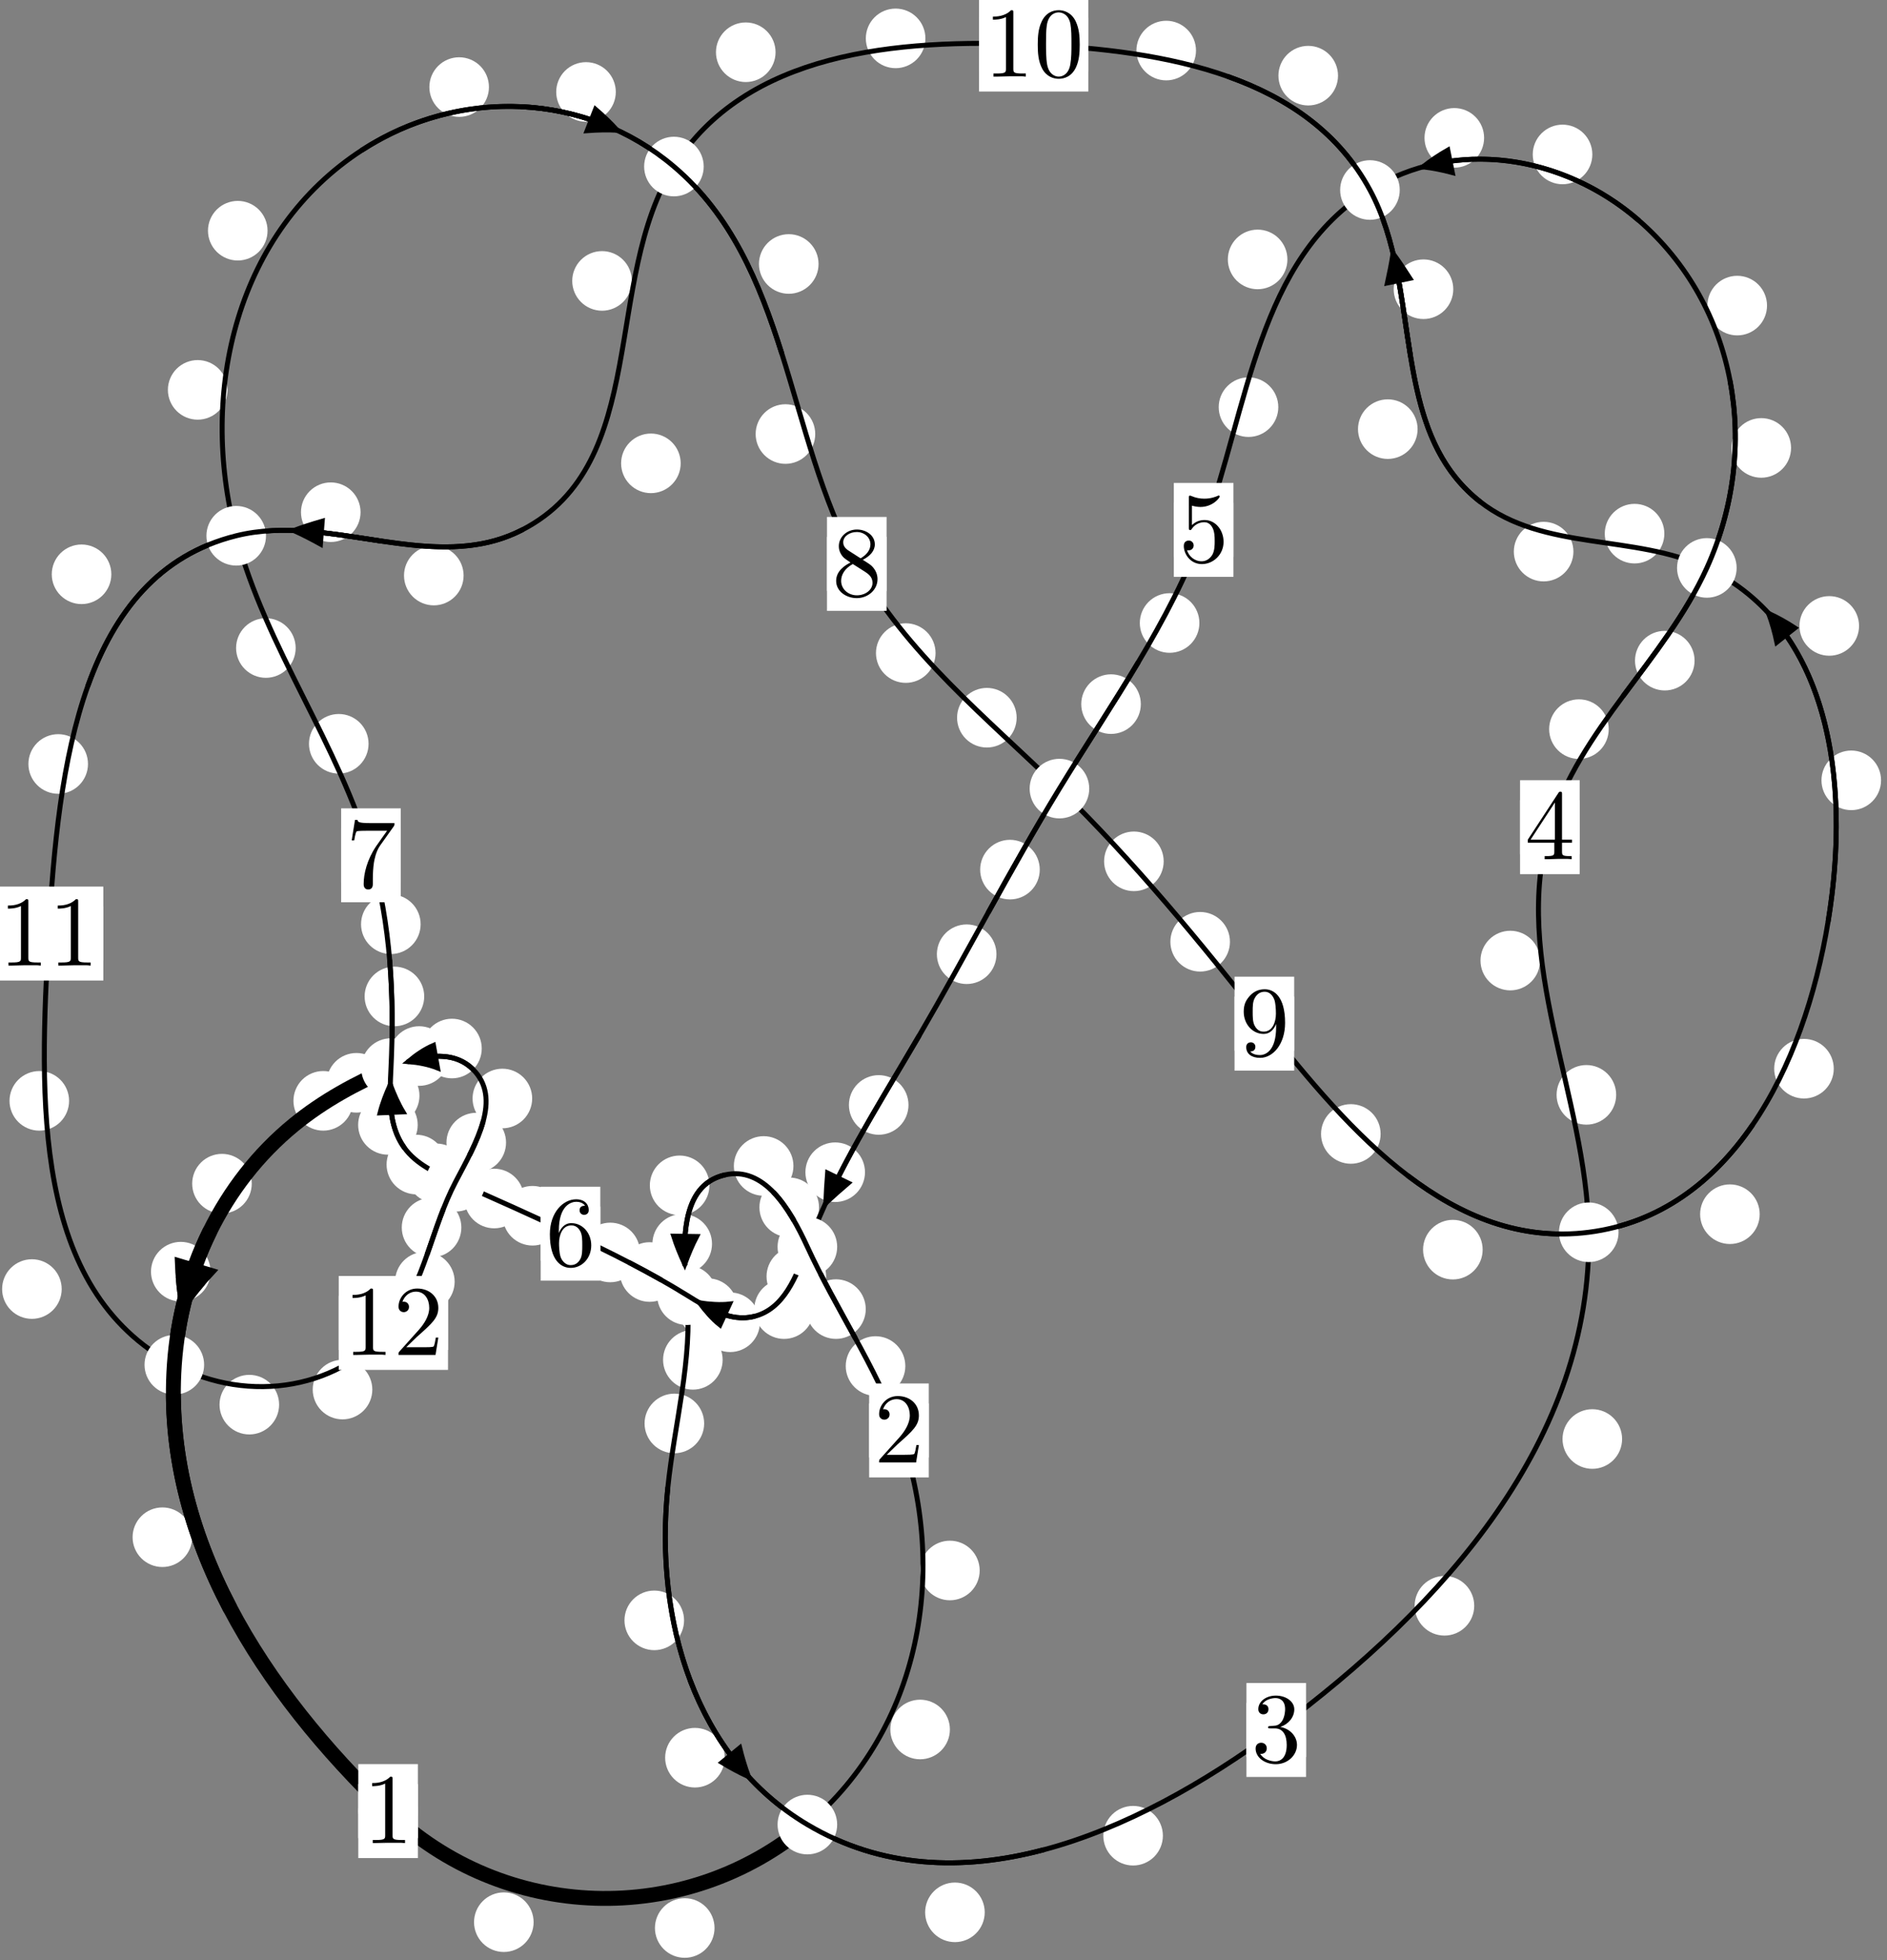 <?xml version="1.0"?>
<!-- Created by MetaPost 1.999 on 2021.07.06:0004 -->
<svg version="1.1" xmlns="http://www.w3.org/2000/svg" xmlns:xlink="http://www.w3.org/1999/xlink" width="189.314" height="196.6" viewBox="0 0 189.314 196.6">
<rect x="0" y="0" width="189.314" height="196.6" fill="#808080" stroke="none"/>
<!-- Original BoundingBox: -81.596573 -13.362930 107.717560 183.237534 -->
  <defs>
    <g transform="scale(0.01,0.01)" id="GLYPHcmr10_48">
      <path style="fill-rule: evenodd;" d="M460 -320C460 -400,455 -480,420 -554C374 -650,292 -666,250 -666C190 -666,117 -640,76 -547C44 -478,39 -400,39 -320C39 -245,43 -155,84 -79C127 2,200 22,249 22C303 22,379 1,423 -94C455 -163,460 -241,460 -320M249 -0C210 -0,151 -25,133 -121C122 -181,122 -273,122 -332C122 -396,122 -462,130 -516C149 -635,224 -644,249 -644C282 -644,348 -626,367 -527C377 -471,377 -395,377 -332C377 -257,377 -189,366 -125C351 -30,294 -0,249 -0"></path>
    </g>
    <g transform="scale(0.01,0.01)" id="GLYPHcmr10_49">
      <path style="fill-rule: evenodd;" d="M294 -640C294 -664,294 -666,271 -666C209 -602,121 -602,89 -602L89 -571C109 -571,168 -571,220 -597L220 -79C220 -43,217 -31,127 -31L95 -31L95 -0L257 -0L130 -3L217 -3L257 -3L297 -3L384 -3L419 -0L419 -31L387 -31C297 -31,294 -42,294 -79"></path>
    </g>
    <g transform="scale(0.01,0.01)" id="GLYPHcmr10_50">
      <path style="fill-rule: evenodd;" d="M127 -77L233 -180C389 -318,449 -372,449 -472C449 -586,359 -666,237 -666C124 -666,50 -574,50 -485C50 -429,100 -429,103 -429C120 -429,155 -441,155 -482C155 -508,137 -534,102 -534C94 -534,92 -534,89 -533C112 -598,166 -635,224 -635C315 -635,358 -554,358 -472C358 -392,308 -313,253 -251L61 -37C50 -26,50 -24,50 -0L421 -0L449 -174L424 -174C419 -144,412 -100,402 -85C395 -77,329 -77,307 -77"></path>
    </g>
    <g transform="scale(0.01,0.01)" id="GLYPHcmr10_51">
      <path style="fill-rule: evenodd;" d="M290 -352C372 -379,430 -449,430 -528C430 -610,342 -666,246 -666C145 -666,69 -606,69 -530C69 -497,91 -478,120 -478C151 -478,171 -500,171 -529C171 -579,124 -579,109 -579C140 -628,206 -641,242 -641C283 -641,338 -619,338 -529C338 -517,336 -459,310 -415C280 -367,246 -364,221 -363C213 -362,189 -360,182 -360C174 -359,167 -358,167 -348C167 -337,174 -337,191 -337L235 -337C317 -337,354 -269,354 -171C354 -35,285 -6,241 -6C198 -6,123 -23,88 -82C123 -77,154 -99,154 -137C154 -173,127 -193,98 -193C74 -193,42 -179,42 -135C42 -44,135 22,244 22C366 22,457 -69,457 -171C457 -253,394 -331,290 -352"></path>
    </g>
    <g transform="scale(0.01,0.01)" id="GLYPHcmr10_52">
      <path style="fill-rule: evenodd;" d="M294 -165L294 -78C294 -42,292 -31,218 -31L197 -31L197 -0L332 -0L238 -3L290 -3L332 -3L374 -3L427 -3L468 -0L468 -31L447 -31C373 -31,371 -42,371 -78L371 -165L471 -165L471 -196L371 -196L371 -651C371 -671,371 -677,355 -677C346 -677,343 -677,335 -665L28 -196L28 -165M300 -196L56 -196L300 -569"></path>
    </g>
    <g transform="scale(0.01,0.01)" id="GLYPHcmr10_53">
      <path style="fill-rule: evenodd;" d="M449 -201C449 -320,367 -420,259 -420C211 -420,168 -404,132 -369L132 -564C152 -558,185 -551,217 -551C340 -551,410 -642,410 -655C410 -661,407 -666,400 -666C399 -666,397 -666,392 -663C372 -654,323 -634,256 -634C216 -634,170 -641,123 -662C115 -665,113 -665,111 -665C101 -665,101 -657,101 -641L101 -345C101 -327,101 -319,115 -319C122 -319,124 -322,128 -328C139 -344,176 -398,257 -398C309 -398,334 -352,342 -334C358 -297,360 -258,360 -208C360 -173,360 -113,336 -71C312 -32,275 -6,229 -6C156 -6,99 -59,82 -118C85 -117,88 -116,99 -116C132 -116,149 -141,149 -165C149 -189,132 -214,99 -214C85 -214,50 -207,50 -161C50 -75,119 22,231 22C347 22,449 -74,449 -201"></path>
    </g>
    <g transform="scale(0.01,0.01)" id="GLYPHcmr10_54">
      <path style="fill-rule: evenodd;" d="M132 -328L132 -352C132 -605,256 -641,307 -641C331 -641,373 -635,395 -601C380 -601,340 -601,340 -556C340 -525,364 -510,386 -510C402 -510,432 -519,432 -558C432 -618,388 -666,305 -666C177 -666,42 -537,42 -316C42 -49,158 22,251 22C362 22,457 -72,457 -204C457 -331,368 -427,257 -427C189 -427,152 -376,132 -328M251 -6C188 -6,158 -66,152 -81C134 -128,134 -208,134 -226C134 -304,166 -404,256 -404C272 -404,318 -404,349 -342C367 -305,367 -254,367 -205C367 -157,367 -107,350 -71C320 -11,274 -6,251 -6"></path>
    </g>
    <g transform="scale(0.01,0.01)" id="GLYPHcmr10_55">
      <path style="fill-rule: evenodd;" d="M476 -609C485 -621,485 -623,485 -644L242 -644C120 -644,118 -657,114 -676L89 -676L56 -470L81 -470C84 -486,93 -549,106 -561C113 -567,191 -567,204 -567L411 -567C400 -551,321 -442,299 -409C209 -274,176 -135,176 -33C176 -23,176 22,222 22C268 22,268 -23,268 -33L268 -84C268 -139,271 -194,279 -248C283 -271,297 -357,341 -419"></path>
    </g>
    <g transform="scale(0.01,0.01)" id="GLYPHcmr10_56">
      <path style="fill-rule: evenodd;" d="M163 -457C117 -487,113 -521,113 -538C113 -599,178 -641,249 -641C322 -641,386 -589,386 -517C386 -460,347 -412,287 -377M309 -362C381 -399,430 -451,430 -517C430 -609,341 -666,250 -666C150 -666,69 -592,69 -499C69 -481,71 -436,113 -389C124 -377,161 -352,186 -335C128 -306,42 -250,42 -151C42 -45,144 22,249 22C362 22,457 -61,457 -168C457 -204,446 -249,408 -291C389 -312,373 -322,309 -362M209 -320L332 -242C360 -223,407 -193,407 -132C407 -58,332 -6,250 -6C164 -6,92 -68,92 -151C92 -209,124 -273,209 -320"></path>
    </g>
    <g transform="scale(0.01,0.01)" id="GLYPHcmr10_57">
      <path style="fill-rule: evenodd;" d="M367 -318L367 -286C367 -52,263 -6,205 -6C188 -6,134 -8,107 -42C151 -42,159 -71,159 -88C159 -119,135 -134,113 -134C97 -134,67 -125,67 -86C67 -19,121 22,206 22C335 22,457 -114,457 -329C457 -598,342 -666,253 -666C198 -666,149 -648,106 -603C65 -558,42 -516,42 -441C42 -316,130 -218,242 -218C303 -218,344 -260,367 -318M243 -241C227 -241,181 -241,150 -304C132 -341,132 -391,132 -440C132 -494,132 -541,153 -578C180 -628,218 -641,253 -641C299 -641,332 -607,349 -562C361 -530,365 -467,365 -421C365 -338,331 -241,243 -241"></path>
    </g>
  </defs>
  <path d="M53.535 192.791C53.535 191.998,53.22 191.238,52.66 190.677C52.1 190.117,51.339 189.802,50.547 189.802C49.754 189.802,48.994 190.117,48.433 190.677C47.873 191.238,47.558 191.998,47.558 192.791C47.558 193.583,47.873 194.343,48.433 194.904C48.994 195.464,49.754 195.779,50.547 195.779C51.339 195.779,52.1 195.464,52.66 194.904C53.22 194.343,53.535 193.583,53.535 192.791Z" style="fill: rgb(100%,100%,100%);stroke: none;"></path>
  <path d="M41.923 181.647C41.923 180.855,41.608 180.095,41.048 179.534C40.487 178.974,39.727 178.659,38.934 178.659C38.142 178.659,37.382 178.974,36.821 179.534C36.261 180.095,35.946 180.855,35.946 181.647C35.946 182.44,36.261 183.2,36.821 183.761C37.382 184.321,38.142 184.636,38.934 184.636C39.727 184.636,40.487 184.321,41.048 183.761C41.608 183.2,41.923 182.44,41.923 181.647Z" style="fill: rgb(100%,100%,100%);stroke: none;"></path>
  <path d="M95.299 173.464C95.299 172.671,94.984 171.911,94.424 171.35C93.863 170.79,93.103 170.475,92.31 170.475C91.518 170.475,90.758 170.79,90.197 171.35C89.637 171.911,89.322 172.671,89.322 173.464C89.322 174.256,89.637 175.016,90.197 175.577C90.758 176.137,91.518 176.452,92.31 176.452C93.103 176.452,93.863 176.137,94.424 175.577C94.984 175.016,95.299 174.256,95.299 173.464Z" style="fill: rgb(100%,100%,100%);stroke: none;"></path>
  <path d="M71.685 193.374C71.685 192.581,71.37 191.821,70.809 191.261C70.249 190.7,69.489 190.385,68.696 190.385C67.903 190.385,67.143 190.7,66.583 191.261C66.022 191.821,65.707 192.581,65.707 193.374C65.707 194.167,66.022 194.927,66.583 195.488C67.143 196.048,67.903 196.363,68.696 196.363C69.489 196.363,70.249 196.048,70.809 195.488C71.37 194.927,71.685 194.167,71.685 193.374Z" style="fill: rgb(100%,100%,100%);stroke: none;"></path>
  <path d="M90.827 137.011C90.827 136.218,90.512 135.458,89.951 134.897C89.391 134.337,88.631 134.022,87.838 134.022C87.045 134.022,86.285 134.337,85.725 134.897C85.164 135.458,84.849 136.218,84.849 137.011C84.849 137.803,85.164 138.564,85.725 139.124C86.285 139.685,87.045 140,87.838 140C88.631 140,89.391 139.685,89.951 139.124C90.512 138.564,90.827 137.803,90.827 137.011Z" style="fill: rgb(100%,100%,100%);stroke: none;"></path>
  <path d="M98.287 157.516C98.287 156.723,97.972 155.963,97.412 155.402C96.851 154.842,96.091 154.527,95.299 154.527C94.506 154.527,93.746 154.842,93.185 155.402C92.625 155.963,92.31 156.723,92.31 157.516C92.31 158.308,92.625 159.068,93.185 159.629C93.746 160.189,94.506 160.504,95.299 160.504C96.091 160.504,96.851 160.189,97.412 159.629C97.972 159.068,98.287 158.308,98.287 157.516Z" style="fill: rgb(100%,100%,100%);stroke: none;"></path>
  <path d="M82.167 121.094C82.167 120.301,81.852 119.541,81.292 118.981C80.731 118.42,79.971 118.105,79.179 118.105C78.386 118.105,77.626 118.42,77.065 118.981C76.505 119.541,76.19 120.301,76.19 121.094C76.19 121.887,76.505 122.647,77.065 123.207C77.626 123.768,78.386 124.083,79.179 124.083C79.971 124.083,80.731 123.768,81.292 123.207C81.852 122.647,82.167 121.887,82.167 121.094Z" style="fill: rgb(100%,100%,100%);stroke: none;"></path>
  <path d="M86.857 131.299C86.857 130.507,86.542 129.746,85.981 129.186C85.421 128.625,84.661 128.311,83.868 128.311C83.075 128.311,82.315 128.625,81.755 129.186C81.194 129.746,80.879 130.507,80.879 131.299C80.879 132.092,81.194 132.852,81.755 133.413C82.315 133.973,83.075 134.288,83.868 134.288C84.661 134.288,85.421 133.973,85.981 133.413C86.542 132.852,86.857 132.092,86.857 131.299Z" style="fill: rgb(100%,100%,100%);stroke: none;"></path>
  <path d="M71.173 118.888C71.173 118.095,70.858 117.335,70.298 116.774C69.737 116.214,68.977 115.899,68.185 115.899C67.392 115.899,66.632 116.214,66.071 116.774C65.511 117.335,65.196 118.095,65.196 118.888C65.196 119.68,65.511 120.441,66.071 121.001C66.632 121.561,67.392 121.876,68.185 121.876C68.977 121.876,69.737 121.561,70.298 121.001C70.858 120.441,71.173 119.68,71.173 118.888Z" style="fill: rgb(100%,100%,100%);stroke: none;"></path>
  <path d="M79.602 116.945C79.602 116.152,79.288 115.392,78.727 114.832C78.167 114.271,77.406 113.956,76.614 113.956C75.821 113.956,75.061 114.271,74.5 114.832C73.94 115.392,73.625 116.152,73.625 116.945C73.625 117.738,73.94 118.498,74.5 119.058C75.061 119.619,75.821 119.934,76.614 119.934C77.406 119.934,78.167 119.619,78.727 119.058C79.288 118.498,79.602 117.738,79.602 116.945Z" style="fill: rgb(100%,100%,100%);stroke: none;"></path>
  <path d="M72.5 136.388C72.5 135.596,72.186 134.835,71.625 134.275C71.065 133.714,70.304 133.4,69.512 133.4C68.719 133.4,67.959 133.714,67.398 134.275C66.838 134.835,66.523 135.596,66.523 136.388C66.523 137.181,66.838 137.941,67.398 138.502C67.959 139.062,68.719 139.377,69.512 139.377C70.304 139.377,71.065 139.062,71.625 138.502C72.186 137.941,72.5 137.181,72.5 136.388Z" style="fill: rgb(100%,100%,100%);stroke: none;"></path>
  <path d="M71.433 124.756C71.433 123.963,71.118 123.203,70.557 122.643C69.997 122.082,69.237 121.767,68.444 121.767C67.651 121.767,66.891 122.082,66.331 122.643C65.77 123.203,65.455 123.963,65.455 124.756C65.455 125.549,65.77 126.309,66.331 126.869C66.891 127.43,67.651 127.745,68.444 127.745C69.237 127.745,69.997 127.43,70.557 126.869C71.118 126.309,71.433 125.549,71.433 124.756Z" style="fill: rgb(100%,100%,100%);stroke: none;"></path>
  <path d="M68.629 162.519C68.629 161.726,68.314 160.966,67.753 160.405C67.193 159.845,66.432 159.53,65.64 159.53C64.847 159.53,64.087 159.845,63.526 160.405C62.966 160.966,62.651 161.726,62.651 162.519C62.651 163.311,62.966 164.071,63.526 164.632C64.087 165.192,64.847 165.507,65.64 165.507C66.432 165.507,67.193 165.192,67.753 164.632C68.314 164.071,68.629 163.311,68.629 162.519Z" style="fill: rgb(100%,100%,100%);stroke: none;"></path>
  <path d="M70.645 142.769C70.645 141.976,70.33 141.216,69.77 140.656C69.209 140.095,68.449 139.78,67.656 139.78C66.864 139.78,66.103 140.095,65.543 140.656C64.982 141.216,64.667 141.976,64.667 142.769C64.667 143.562,64.982 144.322,65.543 144.882C66.103 145.443,66.864 145.758,67.656 145.758C68.449 145.758,69.209 145.443,69.77 144.882C70.33 144.322,70.645 143.562,70.645 142.769Z" style="fill: rgb(100%,100%,100%);stroke: none;"></path>
  <path d="M98.793 191.803C98.793 191.01,98.478 190.25,97.917 189.689C97.357 189.129,96.597 188.814,95.804 188.814C95.011 188.814,94.251 189.129,93.691 189.689C93.13 190.25,92.815 191.01,92.815 191.803C92.815 192.595,93.13 193.356,93.691 193.916C94.251 194.476,95.011 194.791,95.804 194.791C96.597 194.791,97.357 194.476,97.917 193.916C98.478 193.356,98.793 192.595,98.793 191.803Z" style="fill: rgb(100%,100%,100%);stroke: none;"></path>
  <path d="M72.709 176.293C72.709 175.5,72.394 174.74,71.834 174.18C71.273 173.619,70.513 173.304,69.72 173.304C68.928 173.304,68.167 173.619,67.607 174.18C67.046 174.74,66.731 175.5,66.731 176.293C66.731 177.086,67.046 177.846,67.607 178.406C68.167 178.967,68.928 179.282,69.72 179.282C70.513 179.282,71.273 178.967,71.834 178.406C72.394 177.846,72.709 177.086,72.709 176.293Z" style="fill: rgb(100%,100%,100%);stroke: none;"></path>
  <path d="M147.903 161.057C147.903 160.264,147.588 159.504,147.027 158.944C146.467 158.383,145.707 158.068,144.914 158.068C144.121 158.068,143.361 158.383,142.801 158.944C142.24 159.504,141.925 160.264,141.925 161.057C141.925 161.85,142.24 162.61,142.801 163.17C143.361 163.731,144.121 164.046,144.914 164.046C145.707 164.046,146.467 163.731,147.027 163.17C147.588 162.61,147.903 161.85,147.903 161.057Z" style="fill: rgb(100%,100%,100%);stroke: none;"></path>
  <path d="M116.667 184.118C116.667 183.325,116.352 182.565,115.792 182.004C115.231 181.444,114.471 181.129,113.678 181.129C112.886 181.129,112.126 181.444,111.565 182.004C111.005 182.565,110.69 183.325,110.69 184.118C110.69 184.91,111.005 185.67,111.565 186.231C112.126 186.791,112.886 187.106,113.678 187.106C114.471 187.106,115.231 186.791,115.792 186.231C116.352 185.67,116.667 184.91,116.667 184.118Z" style="fill: rgb(100%,100%,100%);stroke: none;"></path>
  <path d="M162.144 109.811C162.144 109.018,161.829 108.258,161.269 107.698C160.708 107.137,159.948 106.822,159.155 106.822C158.363 106.822,157.602 107.137,157.042 107.698C156.481 108.258,156.166 109.018,156.166 109.811C156.166 110.604,156.481 111.364,157.042 111.924C157.602 112.485,158.363 112.8,159.155 112.8C159.948 112.8,160.708 112.485,161.269 111.924C161.829 111.364,162.144 110.604,162.144 109.811Z" style="fill: rgb(100%,100%,100%);stroke: none;"></path>
  <path d="M162.738 144.33C162.738 143.537,162.423 142.777,161.863 142.217C161.302 141.656,160.542 141.341,159.749 141.341C158.957 141.341,158.196 141.656,157.636 142.217C157.076 142.777,156.761 143.537,156.761 144.33C156.761 145.123,157.076 145.883,157.636 146.443C158.196 147.004,158.957 147.319,159.749 147.319C160.542 147.319,161.302 147.004,161.863 146.443C162.423 145.883,162.738 145.123,162.738 144.33Z" style="fill: rgb(100%,100%,100%);stroke: none;"></path>
  <path d="M161.396 73.131C161.396 72.338,161.081 71.578,160.521 71.018C159.96 70.457,159.2 70.142,158.408 70.142C157.615 70.142,156.855 70.457,156.294 71.018C155.734 71.578,155.419 72.338,155.419 73.131C155.419 73.924,155.734 74.684,156.294 75.244C156.855 75.805,157.615 76.12,158.408 76.12C159.2 76.12,159.96 75.805,160.521 75.244C161.081 74.684,161.396 73.924,161.396 73.131Z" style="fill: rgb(100%,100%,100%);stroke: none;"></path>
  <path d="M154.508 96.342C154.508 95.549,154.193 94.789,153.633 94.229C153.072 93.668,152.312 93.353,151.52 93.353C150.727 93.353,149.967 93.668,149.406 94.229C148.846 94.789,148.531 95.549,148.531 96.342C148.531 97.135,148.846 97.895,149.406 98.455C149.967 99.016,150.727 99.331,151.52 99.331C152.312 99.331,153.072 99.016,153.633 98.455C154.193 97.895,154.508 97.135,154.508 96.342Z" style="fill: rgb(100%,100%,100%);stroke: none;"></path>
  <path d="M179.689 44.926C179.689 44.133,179.374 43.373,178.813 42.812C178.253 42.252,177.493 41.937,176.7 41.937C175.907 41.937,175.147 42.252,174.587 42.812C174.026 43.373,173.711 44.133,173.711 44.926C173.711 45.718,174.026 46.478,174.587 47.039C175.147 47.599,175.907 47.914,176.7 47.914C177.493 47.914,178.253 47.599,178.813 47.039C179.374 46.478,179.689 45.718,179.689 44.926Z" style="fill: rgb(100%,100%,100%);stroke: none;"></path>
  <path d="M170.009 66.262C170.009 65.469,169.694 64.709,169.134 64.148C168.573 63.588,167.813 63.273,167.02 63.273C166.228 63.273,165.468 63.588,164.907 64.148C164.347 64.709,164.032 65.469,164.032 66.262C164.032 67.054,164.347 67.815,164.907 68.375C165.468 68.936,166.228 69.251,167.02 69.251C167.813 69.251,168.573 68.936,169.134 68.375C169.694 67.815,170.009 67.054,170.009 66.262Z" style="fill: rgb(100%,100%,100%);stroke: none;"></path>
  <path d="M159.752 15.49C159.752 14.698,159.437 13.937,158.876 13.377C158.316 12.817,157.556 12.502,156.763 12.502C155.97 12.502,155.21 12.817,154.65 13.377C154.089 13.937,153.774 14.698,153.774 15.49C153.774 16.283,154.089 17.043,154.65 17.604C155.21 18.164,155.97 18.479,156.763 18.479C157.556 18.479,158.316 18.164,158.876 17.604C159.437 17.043,159.752 16.283,159.752 15.49Z" style="fill: rgb(100%,100%,100%);stroke: none;"></path>
  <path d="M177.277 30.651C177.277 29.858,176.962 29.098,176.401 28.537C175.841 27.977,175.08 27.662,174.288 27.662C173.495 27.662,172.735 27.977,172.174 28.537C171.614 29.098,171.299 29.858,171.299 30.651C171.299 31.443,171.614 32.204,172.174 32.764C172.735 33.325,173.495 33.639,174.288 33.639C175.08 33.639,175.841 33.325,176.401 32.764C176.962 32.204,177.277 31.443,177.277 30.651Z" style="fill: rgb(100%,100%,100%);stroke: none;"></path>
  <path d="M129.16 26.019C129.16 25.227,128.845 24.466,128.285 23.906C127.725 23.345,126.964 23.031,126.172 23.031C125.379 23.031,124.619 23.345,124.058 23.906C123.498 24.466,123.183 25.227,123.183 26.019C123.183 26.812,123.498 27.572,124.058 28.133C124.619 28.693,125.379 29.008,126.172 29.008C126.964 29.008,127.725 28.693,128.285 28.133C128.845 27.572,129.16 26.812,129.16 26.019Z" style="fill: rgb(100%,100%,100%);stroke: none;"></path>
  <path d="M148.893 13.828C148.893 13.035,148.578 12.275,148.017 11.715C147.457 11.154,146.697 10.839,145.904 10.839C145.111 10.839,144.351 11.154,143.791 11.715C143.23 12.275,142.915 13.035,142.915 13.828C142.915 14.621,143.23 15.381,143.791 15.941C144.351 16.502,145.111 16.817,145.904 16.817C146.697 16.817,147.457 16.502,148.017 15.941C148.578 15.381,148.893 14.621,148.893 13.828Z" style="fill: rgb(100%,100%,100%);stroke: none;"></path>
  <path d="M120.33 62.485C120.33 61.692,120.015 60.932,119.455 60.372C118.894 59.811,118.134 59.496,117.341 59.496C116.549 59.496,115.789 59.811,115.228 60.372C114.668 60.932,114.353 61.692,114.353 62.485C114.353 63.278,114.668 64.038,115.228 64.598C115.789 65.159,116.549 65.474,117.341 65.474C118.134 65.474,118.894 65.159,119.455 64.598C120.015 64.038,120.33 63.278,120.33 62.485Z" style="fill: rgb(100%,100%,100%);stroke: none;"></path>
  <path d="M128.246 40.836C128.246 40.043,127.931 39.283,127.37 38.723C126.81 38.162,126.05 37.847,125.257 37.847C124.464 37.847,123.704 38.162,123.144 38.723C122.583 39.283,122.268 40.043,122.268 40.836C122.268 41.629,122.583 42.389,123.144 42.949C123.704 43.51,124.464 43.825,125.257 43.825C126.05 43.825,126.81 43.51,127.37 42.949C127.931 42.389,128.246 41.629,128.246 40.836Z" style="fill: rgb(100%,100%,100%);stroke: none;"></path>
  <path d="M104.314 87.221C104.314 86.428,103.999 85.668,103.438 85.108C102.878 84.547,102.118 84.232,101.325 84.232C100.532 84.232,99.772 84.547,99.212 85.108C98.651 85.668,98.336 86.428,98.336 87.221C98.336 88.014,98.651 88.774,99.212 89.334C99.772 89.895,100.532 90.21,101.325 90.21C102.118 90.21,102.878 89.895,103.438 89.334C103.999 88.774,104.314 88.014,104.314 87.221Z" style="fill: rgb(100%,100%,100%);stroke: none;"></path>
  <path d="M114.454 70.622C114.454 69.829,114.139 69.069,113.579 68.509C113.018 67.948,112.258 67.633,111.466 67.633C110.673 67.633,109.913 67.948,109.352 68.509C108.792 69.069,108.477 69.829,108.477 70.622C108.477 71.415,108.792 72.175,109.352 72.735C109.913 73.296,110.673 73.611,111.466 73.611C112.258 73.611,113.018 73.296,113.579 72.735C114.139 72.175,114.454 71.415,114.454 70.622Z" style="fill: rgb(100%,100%,100%);stroke: none;"></path>
  <path d="M91.145 110.824C91.145 110.031,90.83 109.271,90.27 108.711C89.709 108.15,88.949 107.835,88.156 107.835C87.364 107.835,86.604 108.15,86.043 108.711C85.483 109.271,85.168 110.031,85.168 110.824C85.168 111.617,85.483 112.377,86.043 112.937C86.604 113.498,87.364 113.813,88.156 113.813C88.949 113.813,89.709 113.498,90.27 112.937C90.83 112.377,91.145 111.617,91.145 110.824Z" style="fill: rgb(100%,100%,100%);stroke: none;"></path>
  <path d="M99.971 95.707C99.971 94.914,99.656 94.154,99.095 93.593C98.535 93.033,97.775 92.718,96.982 92.718C96.189 92.718,95.429 93.033,94.869 93.593C94.308 94.154,93.993 94.914,93.993 95.707C93.993 96.499,94.308 97.259,94.869 97.82C95.429 98.38,96.189 98.695,96.982 98.695C97.775 98.695,98.535 98.38,99.095 97.82C99.656 97.259,99.971 96.499,99.971 95.707Z" style="fill: rgb(100%,100%,100%);stroke: none;"></path>
  <path d="M82.882 128.026C82.882 127.233,82.567 126.473,82.006 125.913C81.446 125.352,80.686 125.037,79.893 125.037C79.1 125.037,78.34 125.352,77.78 125.913C77.219 126.473,76.904 127.233,76.904 128.026C76.904 128.819,77.219 129.579,77.78 130.139C78.34 130.7,79.1 131.015,79.893 131.015C80.686 131.015,81.446 130.7,82.006 130.139C82.567 129.579,82.882 128.819,82.882 128.026Z" style="fill: rgb(100%,100%,100%);stroke: none;"></path>
  <path d="M86.781 117.572C86.781 116.779,86.466 116.019,85.905 115.458C85.345 114.898,84.585 114.583,83.792 114.583C82.999 114.583,82.239 114.898,81.679 115.458C81.118 116.019,80.803 116.779,80.803 117.572C80.803 118.364,81.118 119.124,81.679 119.685C82.239 120.245,82.999 120.56,83.792 120.56C84.585 120.56,85.345 120.245,85.905 119.685C86.466 119.124,86.781 118.364,86.781 117.572Z" style="fill: rgb(100%,100%,100%);stroke: none;"></path>
  <path d="M76.24 132.62C76.24 131.827,75.925 131.067,75.365 130.506C74.804 129.946,74.044 129.631,73.251 129.631C72.459 129.631,71.699 129.946,71.138 130.506C70.578 131.067,70.263 131.827,70.263 132.62C70.263 133.412,70.578 134.172,71.138 134.733C71.699 135.293,72.459 135.608,73.251 135.608C74.044 135.608,74.804 135.293,75.365 134.733C75.925 134.172,76.24 133.412,76.24 132.62Z" style="fill: rgb(100%,100%,100%);stroke: none;"></path>
  <path d="M81.652 131.301C81.652 130.508,81.337 129.748,80.777 129.188C80.217 128.627,79.456 128.312,78.664 128.312C77.871 128.312,77.111 128.627,76.55 129.188C75.99 129.748,75.675 130.508,75.675 131.301C75.675 132.094,75.99 132.854,76.55 133.414C77.111 133.975,77.871 134.29,78.664 134.29C79.456 134.29,80.217 133.975,80.777 133.414C81.337 132.854,81.652 132.094,81.652 131.301Z" style="fill: rgb(100%,100%,100%);stroke: none;"></path>
  <path d="M68.161 127.581C68.161 126.788,67.846 126.028,67.285 125.468C66.725 124.907,65.965 124.592,65.172 124.592C64.379 124.592,63.619 124.907,63.059 125.468C62.498 126.028,62.183 126.788,62.183 127.581C62.183 128.374,62.498 129.134,63.059 129.694C63.619 130.255,64.379 130.57,65.172 130.57C65.965 130.57,66.725 130.255,67.285 129.694C67.846 129.134,68.161 128.374,68.161 127.581Z" style="fill: rgb(100%,100%,100%);stroke: none;"></path>
  <path d="M73.997 131.203C73.997 130.411,73.682 129.651,73.122 129.09C72.561 128.53,71.801 128.215,71.009 128.215C70.216 128.215,69.456 128.53,68.895 129.09C68.335 129.651,68.02 130.411,68.02 131.203C68.02 131.996,68.335 132.756,68.895 133.317C69.456 133.877,70.216 134.192,71.009 134.192C71.801 134.192,72.561 133.877,73.122 133.317C73.682 132.756,73.997 131.996,73.997 131.203Z" style="fill: rgb(100%,100%,100%);stroke: none;"></path>
  <path d="M56.413 121.937C56.413 121.144,56.098 120.384,55.538 119.823C54.977 119.263,54.217 118.948,53.425 118.948C52.632 118.948,51.872 119.263,51.311 119.823C50.751 120.384,50.436 121.144,50.436 121.937C50.436 122.729,50.751 123.489,51.311 124.05C51.872 124.61,52.632 124.925,53.425 124.925C54.217 124.925,54.977 124.61,55.538 124.05C56.098 123.489,56.413 122.729,56.413 121.937Z" style="fill: rgb(100%,100%,100%);stroke: none;"></path>
  <path d="M64.209 125.619C64.209 124.826,63.894 124.066,63.334 123.505C62.773 122.945,62.013 122.63,61.221 122.63C60.428 122.63,59.668 122.945,59.107 123.505C58.547 124.066,58.232 124.826,58.232 125.619C58.232 126.411,58.547 127.172,59.107 127.732C59.668 128.293,60.428 128.607,61.221 128.607C62.013 128.607,62.773 128.293,63.334 127.732C63.894 127.172,64.209 126.411,64.209 125.619Z" style="fill: rgb(100%,100%,100%);stroke: none;"></path>
  <path d="M46.765 117.685C46.765 116.893,46.45 116.133,45.889 115.572C45.329 115.012,44.568 114.697,43.776 114.697C42.983 114.697,42.223 115.012,41.662 115.572C41.102 116.133,40.787 116.893,40.787 117.685C40.787 118.478,41.102 119.238,41.662 119.799C42.223 120.359,42.983 120.674,43.776 120.674C44.568 120.674,45.329 120.359,45.889 119.799C46.45 119.238,46.765 118.478,46.765 117.685Z" style="fill: rgb(100%,100%,100%);stroke: none;"></path>
  <path d="M52.568 120.208C52.568 119.415,52.253 118.655,51.693 118.095C51.132 117.534,50.372 117.219,49.579 117.219C48.787 117.219,48.026 117.534,47.466 118.095C46.906 118.655,46.591 119.415,46.591 120.208C46.591 121.001,46.906 121.761,47.466 122.321C48.026 122.882,48.787 123.197,49.579 123.197C50.372 123.197,51.132 122.882,51.693 122.321C52.253 121.761,52.568 121.001,52.568 120.208Z" style="fill: rgb(100%,100%,100%);stroke: none;"></path>
  <path d="M41.908 112.825C41.908 112.033,41.594 111.272,41.033 110.712C40.473 110.152,39.712 109.837,38.92 109.837C38.127 109.837,37.367 110.152,36.806 110.712C36.246 111.272,35.931 112.033,35.931 112.825C35.931 113.618,36.246 114.378,36.806 114.939C37.367 115.499,38.127 115.814,38.92 115.814C39.712 115.814,40.473 115.499,41.033 114.939C41.594 114.378,41.908 113.618,41.908 112.825Z" style="fill: rgb(100%,100%,100%);stroke: none;"></path>
  <path d="M44.761 116.802C44.761 116.009,44.446 115.249,43.886 114.689C43.325 114.128,42.565 113.813,41.772 113.813C40.98 113.813,40.22 114.128,39.659 114.689C39.099 115.249,38.784 116.009,38.784 116.802C38.784 117.595,39.099 118.355,39.659 118.915C40.22 119.476,40.98 119.791,41.772 119.791C42.565 119.791,43.325 119.476,43.886 118.915C44.446 118.355,44.761 117.595,44.761 116.802Z" style="fill: rgb(100%,100%,100%);stroke: none;"></path>
  <path d="M42.559 99.941C42.559 99.148,42.244 98.388,41.683 97.827C41.123 97.267,40.363 96.952,39.57 96.952C38.777 96.952,38.017 97.267,37.457 97.827C36.896 98.388,36.581 99.148,36.581 99.941C36.581 100.733,36.896 101.494,37.457 102.054C38.017 102.615,38.777 102.93,39.57 102.93C40.363 102.93,41.123 102.615,41.683 102.054C42.244 101.494,42.559 100.733,42.559 99.941Z" style="fill: rgb(100%,100%,100%);stroke: none;"></path>
  <path d="M42.082 109.895C42.082 109.103,41.767 108.342,41.207 107.782C40.646 107.221,39.886 106.907,39.093 106.907C38.301 106.907,37.541 107.221,36.98 107.782C36.42 108.342,36.105 109.103,36.105 109.895C36.105 110.688,36.42 111.448,36.98 112.009C37.541 112.569,38.301 112.884,39.093 112.884C39.886 112.884,40.646 112.569,41.207 112.009C41.767 111.448,42.082 110.688,42.082 109.895Z" style="fill: rgb(100%,100%,100%);stroke: none;"></path>
  <path d="M36.976 74.601C36.976 73.808,36.661 73.048,36.101 72.487C35.54 71.927,34.78 71.612,33.987 71.612C33.195 71.612,32.435 71.927,31.874 72.487C31.314 73.048,30.999 73.808,30.999 74.601C30.999 75.393,31.314 76.153,31.874 76.714C32.435 77.274,33.195 77.589,33.987 77.589C34.78 77.589,35.54 77.274,36.101 76.714C36.661 76.153,36.976 75.393,36.976 74.601Z" style="fill: rgb(100%,100%,100%);stroke: none;"></path>
  <path d="M42.2 92.699C42.2 91.906,41.885 91.146,41.324 90.586C40.764 90.025,40.004 89.71,39.211 89.71C38.418 89.71,37.658 90.025,37.098 90.586C36.537 91.146,36.222 91.906,36.222 92.699C36.222 93.492,36.537 94.252,37.098 94.812C37.658 95.373,38.418 95.688,39.211 95.688C40.004 95.688,40.764 95.373,41.324 94.812C41.885 94.252,42.2 93.492,42.2 92.699Z" style="fill: rgb(100%,100%,100%);stroke: none;"></path>
  <path d="M22.821 39.104C22.821 38.311,22.506 37.551,21.946 36.99C21.385 36.43,20.625 36.115,19.832 36.115C19.04 36.115,18.28 36.43,17.719 36.99C17.159 37.551,16.844 38.311,16.844 39.104C16.844 39.896,17.159 40.656,17.719 41.217C18.28 41.777,19.04 42.092,19.832 42.092C20.625 42.092,21.385 41.777,21.946 41.217C22.506 40.656,22.821 39.896,22.821 39.104Z" style="fill: rgb(100%,100%,100%);stroke: none;"></path>
  <path d="M29.663 64.995C29.663 64.202,29.348 63.442,28.788 62.882C28.227 62.321,27.467 62.006,26.674 62.006C25.882 62.006,25.122 62.321,24.561 62.882C24.001 63.442,23.686 64.202,23.686 64.995C23.686 65.788,24.001 66.548,24.561 67.108C25.122 67.669,25.882 67.984,26.674 67.984C27.467 67.984,28.227 67.669,28.788 67.108C29.348 66.548,29.663 65.788,29.663 64.995Z" style="fill: rgb(100%,100%,100%);stroke: none;"></path>
  <path d="M49.054 8.733C49.054 7.94,48.739 7.18,48.179 6.619C47.618 6.059,46.858 5.744,46.066 5.744C45.273 5.744,44.513 6.059,43.952 6.619C43.392 7.18,43.077 7.94,43.077 8.733C43.077 9.525,43.392 10.286,43.952 10.846C44.513 11.407,45.273 11.721,46.066 11.721C46.858 11.721,47.618 11.407,48.179 10.846C48.739 10.286,49.054 9.525,49.054 8.733Z" style="fill: rgb(100%,100%,100%);stroke: none;"></path>
  <path d="M26.842 23.138C26.842 22.346,26.527 21.586,25.967 21.025C25.407 20.465,24.646 20.15,23.854 20.15C23.061 20.15,22.301 20.465,21.74 21.025C21.18 21.586,20.865 22.346,20.865 23.138C20.865 23.931,21.18 24.691,21.74 25.252C22.301 25.812,23.061 26.127,23.854 26.127C24.646 26.127,25.407 25.812,25.967 25.252C26.527 24.691,26.842 23.931,26.842 23.138Z" style="fill: rgb(100%,100%,100%);stroke: none;"></path>
  <path d="M82.122 26.477C82.122 25.684,81.807 24.924,81.246 24.363C80.686 23.803,79.926 23.488,79.133 23.488C78.34 23.488,77.58 23.803,77.02 24.363C76.459 24.924,76.144 25.684,76.144 26.477C76.144 27.269,76.459 28.03,77.02 28.59C77.58 29.15,78.34 29.465,79.133 29.465C79.926 29.465,80.686 29.15,81.246 28.59C81.807 28.03,82.122 27.269,82.122 26.477Z" style="fill: rgb(100%,100%,100%);stroke: none;"></path>
  <path d="M61.78 9.223C61.78 8.43,61.465 7.67,60.905 7.109C60.345 6.549,59.584 6.234,58.792 6.234C57.999 6.234,57.239 6.549,56.678 7.109C56.118 7.67,55.803 8.43,55.803 9.223C55.803 10.015,56.118 10.776,56.678 11.336C57.239 11.897,57.999 12.212,58.792 12.212C59.584 12.212,60.345 11.897,60.905 11.336C61.465 10.776,61.78 10.015,61.78 9.223Z" style="fill: rgb(100%,100%,100%);stroke: none;"></path>
  <path d="M93.86 65.502C93.86 64.709,93.545 63.949,92.985 63.388C92.424 62.828,91.664 62.513,90.871 62.513C90.079 62.513,89.318 62.828,88.758 63.388C88.197 63.949,87.882 64.709,87.882 65.502C87.882 66.294,88.197 67.055,88.758 67.615C89.318 68.176,90.079 68.49,90.871 68.49C91.664 68.49,92.424 68.176,92.985 67.615C93.545 67.055,93.86 66.294,93.86 65.502Z" style="fill: rgb(100%,100%,100%);stroke: none;"></path>
  <path d="M81.789 43.533C81.789 42.741,81.474 41.98,80.913 41.42C80.353 40.859,79.593 40.545,78.8 40.545C78.007 40.545,77.247 40.859,76.687 41.42C76.126 41.98,75.811 42.741,75.811 43.533C75.811 44.326,76.126 45.086,76.687 45.647C77.247 46.207,78.007 46.522,78.8 46.522C79.593 46.522,80.353 46.207,80.913 45.647C81.474 45.086,81.789 44.326,81.789 43.533Z" style="fill: rgb(100%,100%,100%);stroke: none;"></path>
  <path d="M116.747 86.389C116.747 85.596,116.432 84.836,115.872 84.276C115.311 83.715,114.551 83.4,113.758 83.4C112.966 83.4,112.206 83.715,111.645 84.276C111.085 84.836,110.77 85.596,110.77 86.389C110.77 87.182,111.085 87.942,111.645 88.502C112.206 89.063,112.966 89.378,113.758 89.378C114.551 89.378,115.311 89.063,115.872 88.502C116.432 87.942,116.747 87.182,116.747 86.389Z" style="fill: rgb(100%,100%,100%);stroke: none;"></path>
  <path d="M101.996 71.985C101.996 71.192,101.681 70.432,101.121 69.872C100.56 69.311,99.8 68.996,99.007 68.996C98.215 68.996,97.455 69.311,96.894 69.872C96.334 70.432,96.019 71.192,96.019 71.985C96.019 72.778,96.334 73.538,96.894 74.098C97.455 74.659,98.215 74.974,99.007 74.974C99.8 74.974,100.56 74.659,101.121 74.098C101.681 73.538,101.996 72.778,101.996 71.985Z" style="fill: rgb(100%,100%,100%);stroke: none;"></path>
  <path d="M138.511 113.734C138.511 112.941,138.197 112.181,137.636 111.62C137.076 111.06,136.315 110.745,135.523 110.745C134.73 110.745,133.97 111.06,133.409 111.62C132.849 112.181,132.534 112.941,132.534 113.734C132.534 114.526,132.849 115.286,133.409 115.847C133.97 116.407,134.73 116.722,135.523 116.722C136.315 116.722,137.076 116.407,137.636 115.847C138.197 115.286,138.511 114.526,138.511 113.734Z" style="fill: rgb(100%,100%,100%);stroke: none;"></path>
  <path d="M123.395 94.457C123.395 93.665,123.08 92.905,122.52 92.344C121.959 91.784,121.199 91.469,120.406 91.469C119.614 91.469,118.854 91.784,118.293 92.344C117.733 92.905,117.418 93.665,117.418 94.457C117.418 95.25,117.733 96.01,118.293 96.571C118.854 97.131,119.614 97.446,120.406 97.446C121.199 97.446,121.959 97.131,122.52 96.571C123.08 96.01,123.395 95.25,123.395 94.457Z" style="fill: rgb(100%,100%,100%);stroke: none;"></path>
  <path d="M176.542 121.782C176.542 120.989,176.227 120.229,175.667 119.669C175.106 119.108,174.346 118.793,173.553 118.793C172.761 118.793,172 119.108,171.44 119.669C170.88 120.229,170.565 120.989,170.565 121.782C170.565 122.575,170.88 123.335,171.44 123.895C172 124.456,172.761 124.771,173.553 124.771C174.346 124.771,175.106 124.456,175.667 123.895C176.227 123.335,176.542 122.575,176.542 121.782Z" style="fill: rgb(100%,100%,100%);stroke: none;"></path>
  <path d="M148.748 125.337C148.748 124.545,148.433 123.785,147.872 123.224C147.312 122.664,146.552 122.349,145.759 122.349C144.966 122.349,144.206 122.664,143.646 123.224C143.085 123.785,142.77 124.545,142.77 125.337C142.77 126.13,143.085 126.89,143.646 127.451C144.206 128.011,144.966 128.326,145.759 128.326C146.552 128.326,147.312 128.011,147.872 127.451C148.433 126.89,148.748 126.13,148.748 125.337Z" style="fill: rgb(100%,100%,100%);stroke: none;"></path>
  <path d="M188.718 78.266C188.718 77.473,188.403 76.713,187.842 76.153C187.282 75.592,186.522 75.277,185.729 75.277C184.936 75.277,184.176 75.592,183.616 76.153C183.055 76.713,182.74 77.473,182.74 78.266C182.74 79.059,183.055 79.819,183.616 80.379C184.176 80.94,184.936 81.255,185.729 81.255C186.522 81.255,187.282 80.94,187.842 80.379C188.403 79.819,188.718 79.059,188.718 78.266Z" style="fill: rgb(100%,100%,100%);stroke: none;"></path>
  <path d="M183.973 107.187C183.973 106.395,183.658 105.635,183.098 105.074C182.538 104.514,181.777 104.199,180.985 104.199C180.192 104.199,179.432 104.514,178.871 105.074C178.311 105.635,177.996 106.395,177.996 107.187C177.996 107.98,178.311 108.74,178.871 109.301C179.432 109.861,180.192 110.176,180.985 110.176C181.777 110.176,182.538 109.861,183.098 109.301C183.658 108.74,183.973 107.98,183.973 107.187Z" style="fill: rgb(100%,100%,100%);stroke: none;"></path>
  <path d="M166.976 53.525C166.976 52.732,166.661 51.972,166.101 51.411C165.54 50.851,164.78 50.536,163.988 50.536C163.195 50.536,162.435 50.851,161.874 51.411C161.314 51.972,160.999 52.732,160.999 53.525C160.999 54.317,161.314 55.078,161.874 55.638C162.435 56.198,163.195 56.513,163.988 56.513C164.78 56.513,165.54 56.198,166.101 55.638C166.661 55.078,166.976 54.317,166.976 53.525Z" style="fill: rgb(100%,100%,100%);stroke: none;"></path>
  <path d="M186.51 62.779C186.51 61.986,186.195 61.226,185.634 60.666C185.074 60.105,184.314 59.79,183.521 59.79C182.728 59.79,181.968 60.105,181.408 60.666C180.847 61.226,180.532 61.986,180.532 62.779C180.532 63.572,180.847 64.332,181.408 64.892C181.968 65.453,182.728 65.768,183.521 65.768C184.314 65.768,185.074 65.453,185.634 64.892C186.195 64.332,186.51 63.572,186.51 62.779Z" style="fill: rgb(100%,100%,100%);stroke: none;"></path>
  <path d="M142.22 43.041C142.22 42.249,141.905 41.489,141.344 40.928C140.784 40.368,140.024 40.053,139.231 40.053C138.438 40.053,137.678 40.368,137.118 40.928C136.557 41.489,136.242 42.249,136.242 43.041C136.242 43.834,136.557 44.594,137.118 45.155C137.678 45.715,138.438 46.03,139.231 46.03C140.024 46.03,140.784 45.715,141.344 45.155C141.905 44.594,142.22 43.834,142.22 43.041Z" style="fill: rgb(100%,100%,100%);stroke: none;"></path>
  <path d="M157.854 55.325C157.854 54.533,157.539 53.773,156.978 53.212C156.418 52.652,155.658 52.337,154.865 52.337C154.072 52.337,153.312 52.652,152.752 53.212C152.191 53.773,151.876 54.533,151.876 55.325C151.876 56.118,152.191 56.878,152.752 57.439C153.312 57.999,154.072 58.314,154.865 58.314C155.658 58.314,156.418 57.999,156.978 57.439C157.539 56.878,157.854 56.118,157.854 55.325Z" style="fill: rgb(100%,100%,100%);stroke: none;"></path>
  <path d="M134.237 7.589C134.237 6.796,133.922 6.036,133.361 5.475C132.801 4.915,132.041 4.6,131.248 4.6C130.455 4.6,129.695 4.915,129.135 5.475C128.574 6.036,128.259 6.796,128.259 7.589C128.259 8.381,128.574 9.141,129.135 9.702C129.695 10.262,130.455 10.577,131.248 10.577C132.041 10.577,132.801 10.262,133.361 9.702C133.922 9.141,134.237 8.381,134.237 7.589Z" style="fill: rgb(100%,100%,100%);stroke: none;"></path>
  <path d="M145.801 29.008C145.801 28.216,145.486 27.455,144.925 26.895C144.365 26.334,143.605 26.02,142.812 26.02C142.019 26.02,141.259 26.334,140.699 26.895C140.138 27.455,139.823 28.216,139.823 29.008C139.823 29.801,140.138 30.561,140.699 31.122C141.259 31.682,142.019 31.997,142.812 31.997C143.605 31.997,144.365 31.682,144.925 31.122C145.486 30.561,145.801 29.801,145.801 29.008Z" style="fill: rgb(100%,100%,100%);stroke: none;"></path>
  <path d="M92.842 3.849C92.842 3.057,92.527 2.296,91.966 1.736C91.406 1.175,90.646 0.861,89.853 0.861C89.06 0.861,88.3 1.175,87.74 1.736C87.179 2.296,86.864 3.057,86.864 3.849C86.864 4.642,87.179 5.402,87.74 5.963C88.3 6.523,89.06 6.838,89.853 6.838C90.646 6.838,91.406 6.523,91.966 5.963C92.527 5.402,92.842 4.642,92.842 3.849Z" style="fill: rgb(100%,100%,100%);stroke: none;"></path>
  <path d="M119.989 5.071C119.989 4.278,119.674 3.518,119.114 2.958C118.553 2.397,117.793 2.082,117.001 2.082C116.208 2.082,115.448 2.397,114.887 2.958C114.327 3.518,114.012 4.278,114.012 5.071C114.012 5.864,114.327 6.624,114.887 7.184C115.448 7.745,116.208 8.06,117.001 8.06C117.793 8.06,118.553 7.745,119.114 7.184C119.674 6.624,119.989 5.864,119.989 5.071Z" style="fill: rgb(100%,100%,100%);stroke: none;"></path>
  <path d="M63.388 28.175C63.388 27.382,63.073 26.622,62.512 26.062C61.952 25.501,61.192 25.186,60.399 25.186C59.606 25.186,58.846 25.501,58.286 26.062C57.725 26.622,57.41 27.382,57.41 28.175C57.41 28.968,57.725 29.728,58.286 30.288C58.846 30.849,59.606 31.164,60.399 31.164C61.192 31.164,61.952 30.849,62.512 30.288C63.073 29.728,63.388 28.968,63.388 28.175Z" style="fill: rgb(100%,100%,100%);stroke: none;"></path>
  <path d="M77.808 5.239C77.808 4.447,77.493 3.687,76.932 3.126C76.372 2.566,75.612 2.251,74.819 2.251C74.026 2.251,73.266 2.566,72.706 3.126C72.145 3.687,71.83 4.447,71.83 5.239C71.83 6.032,72.145 6.792,72.706 7.353C73.266 7.913,74.026 8.228,74.819 8.228C75.612 8.228,76.372 7.913,76.932 7.353C77.493 6.792,77.808 6.032,77.808 5.239Z" style="fill: rgb(100%,100%,100%);stroke: none;"></path>
  <path d="M46.511 57.727C46.511 56.934,46.196 56.174,45.635 55.614C45.075 55.053,44.315 54.738,43.522 54.738C42.729 54.738,41.969 55.053,41.409 55.614C40.848 56.174,40.533 56.934,40.533 57.727C40.533 58.52,40.848 59.28,41.409 59.84C41.969 60.401,42.729 60.716,43.522 60.716C44.315 60.716,45.075 60.401,45.635 59.84C46.196 59.28,46.511 58.52,46.511 57.727Z" style="fill: rgb(100%,100%,100%);stroke: none;"></path>
  <path d="M68.29 46.472C68.29 45.679,67.976 44.919,67.415 44.359C66.855 43.798,66.094 43.483,65.302 43.483C64.509 43.483,63.749 43.798,63.188 44.359C62.628 44.919,62.313 45.679,62.313 46.472C62.313 47.265,62.628 48.025,63.188 48.585C63.749 49.146,64.509 49.461,65.302 49.461C66.094 49.461,66.855 49.146,67.415 48.585C67.976 48.025,68.29 47.265,68.29 46.472Z" style="fill: rgb(100%,100%,100%);stroke: none;"></path>
  <path d="M11.17 57.601C11.17 56.808,10.855 56.048,10.295 55.487C9.734 54.927,8.974 54.612,8.182 54.612C7.389 54.612,6.629 54.927,6.068 55.487C5.508 56.048,5.193 56.808,5.193 57.601C5.193 58.393,5.508 59.154,6.068 59.714C6.629 60.274,7.389 60.589,8.182 60.589C8.974 60.589,9.734 60.274,10.295 59.714C10.855 59.154,11.17 58.393,11.17 57.601Z" style="fill: rgb(100%,100%,100%);stroke: none;"></path>
  <path d="M36.173 51.373C36.173 50.581,35.858 49.821,35.298 49.26C34.737 48.7,33.977 48.385,33.184 48.385C32.392 48.385,31.631 48.7,31.071 49.26C30.51 49.821,30.196 50.581,30.196 51.373C30.196 52.166,30.51 52.926,31.071 53.487C31.631 54.047,32.392 54.362,33.184 54.362C33.977 54.362,34.737 54.047,35.298 53.487C35.858 52.926,36.173 52.166,36.173 51.373Z" style="fill: rgb(100%,100%,100%);stroke: none;"></path>
  <path d="M6.932 110.413C6.932 109.621,6.617 108.861,6.057 108.3C5.496 107.74,4.736 107.425,3.943 107.425C3.151 107.425,2.391 107.74,1.83 108.3C1.27 108.861,0.955 109.621,0.955 110.413C0.955 111.206,1.27 111.966,1.83 112.527C2.391 113.087,3.151 113.402,3.943 113.402C4.736 113.402,5.496 113.087,6.057 112.527C6.617 111.966,6.932 111.206,6.932 110.413Z" style="fill: rgb(100%,100%,100%);stroke: none;"></path>
  <path d="M8.828 76.625C8.828 75.832,8.513 75.072,7.952 74.511C7.392 73.951,6.632 73.636,5.839 73.636C5.046 73.636,4.286 73.951,3.726 74.511C3.165 75.072,2.85 75.832,2.85 76.625C2.85 77.417,3.165 78.178,3.726 78.738C4.286 79.299,5.046 79.614,5.839 79.614C6.632 79.614,7.392 79.299,7.952 78.738C8.513 78.178,8.828 77.417,8.828 76.625Z" style="fill: rgb(100%,100%,100%);stroke: none;"></path>
  <path d="M28.002 140.884C28.002 140.091,27.687 139.331,27.126 138.77C26.566 138.21,25.806 137.895,25.013 137.895C24.22 137.895,23.46 138.21,22.9 138.77C22.339 139.331,22.024 140.091,22.024 140.884C22.024 141.676,22.339 142.436,22.9 142.997C23.46 143.557,24.22 143.872,25.013 143.872C25.806 143.872,26.566 143.557,27.126 142.997C27.687 142.436,28.002 141.676,28.002 140.884Z" style="fill: rgb(100%,100%,100%);stroke: none;"></path>
  <path d="M6.189 129.289C6.189 128.496,5.874 127.736,5.314 127.176C4.753 126.615,3.993 126.3,3.201 126.3C2.408 126.3,1.648 126.615,1.087 127.176C0.527 127.736,0.212 128.496,0.212 129.289C0.212 130.082,0.527 130.842,1.087 131.402C1.648 131.963,2.408 132.278,3.201 132.278C3.993 132.278,4.753 131.963,5.314 131.402C5.874 130.842,6.189 130.082,6.189 129.289Z" style="fill: rgb(100%,100%,100%);stroke: none;"></path>
  <path d="M45.613 128.547C45.613 127.754,45.299 126.994,44.738 126.433C44.178 125.873,43.417 125.558,42.625 125.558C41.832 125.558,41.072 125.873,40.511 126.433C39.951 126.994,39.636 127.754,39.636 128.547C39.636 129.339,39.951 130.1,40.511 130.66C41.072 131.221,41.832 131.536,42.625 131.536C43.417 131.536,44.178 131.221,44.738 130.66C45.299 130.1,45.613 129.339,45.613 128.547Z" style="fill: rgb(100%,100%,100%);stroke: none;"></path>
  <path d="M37.353 139.371C37.353 138.578,37.038 137.818,36.477 137.257C35.917 136.697,35.157 136.382,34.364 136.382C33.571 136.382,32.811 136.697,32.251 137.257C31.69 137.818,31.375 138.578,31.375 139.371C31.375 140.163,31.69 140.923,32.251 141.484C32.811 142.044,33.571 142.359,34.364 142.359C35.157 142.359,35.917 142.044,36.477 141.484C37.038 140.923,37.353 140.163,37.353 139.371Z" style="fill: rgb(100%,100%,100%);stroke: none;"></path>
  <path d="M50.769 114.6C50.769 113.807,50.454 113.047,49.894 112.486C49.333 111.926,48.573 111.611,47.781 111.611C46.988 111.611,46.228 111.926,45.667 112.486C45.107 113.047,44.792 113.807,44.792 114.6C44.792 115.392,45.107 116.152,45.667 116.713C46.228 117.273,46.988 117.588,47.781 117.588C48.573 117.588,49.333 117.273,49.894 116.713C50.454 116.152,50.769 115.392,50.769 114.6Z" style="fill: rgb(100%,100%,100%);stroke: none;"></path>
  <path d="M46.285 123.119C46.285 122.326,45.97 121.566,45.41 121.005C44.849 120.445,44.089 120.13,43.297 120.13C42.504 120.13,41.744 120.445,41.183 121.005C40.623 121.566,40.308 122.326,40.308 123.119C40.308 123.911,40.623 124.671,41.183 125.232C41.744 125.792,42.504 126.107,43.297 126.107C44.089 126.107,44.849 125.792,45.41 125.232C45.97 124.671,46.285 123.911,46.285 123.119Z" style="fill: rgb(100%,100%,100%);stroke: none;"></path>
  <path d="M48.331 105.165C48.331 104.373,48.016 103.612,47.456 103.052C46.895 102.491,46.135 102.176,45.342 102.176C44.55 102.176,43.79 102.491,43.229 103.052C42.669 103.612,42.354 104.373,42.354 105.165C42.354 105.958,42.669 106.718,43.229 107.279C43.79 107.839,44.55 108.154,45.342 108.154C46.135 108.154,46.895 107.839,47.456 107.279C48.016 106.718,48.331 105.958,48.331 105.165Z" style="fill: rgb(100%,100%,100%);stroke: none;"></path>
  <path d="M53.39 110.177C53.39 109.385,53.075 108.624,52.515 108.064C51.954 107.503,51.194 107.188,50.401 107.188C49.609 107.188,48.848 107.503,48.288 108.064C47.727 108.624,47.412 109.385,47.412 110.177C47.412 110.97,47.727 111.73,48.288 112.291C48.848 112.851,49.609 113.166,50.401 113.166C51.194 113.166,51.954 112.851,52.515 112.291C53.075 111.73,53.39 110.97,53.39 110.177Z" style="fill: rgb(100%,100%,100%);stroke: none;"></path>
  <path d="M38.748 108.603C38.748 107.81,38.433 107.05,37.873 106.489C37.312 105.929,36.552 105.614,35.76 105.614C34.967 105.614,34.207 105.929,33.646 106.489C33.086 107.05,32.771 107.81,32.771 108.603C32.771 109.395,33.086 110.156,33.646 110.716C34.207 111.277,34.967 111.592,35.76 111.592C36.552 111.592,37.312 111.277,37.873 110.716C38.433 110.156,38.748 109.395,38.748 108.603Z" style="fill: rgb(100%,100%,100%);stroke: none;"></path>
  <path d="M45.042 105.918C45.042 105.125,44.728 104.365,44.167 103.805C43.607 103.244,42.846 102.929,42.054 102.929C41.261 102.929,40.501 103.244,39.94 103.805C39.38 104.365,39.065 105.125,39.065 105.918C39.065 106.711,39.38 107.471,39.94 108.031C40.501 108.592,41.261 108.907,42.054 108.907C42.846 108.907,43.607 108.592,44.167 108.031C44.728 107.471,45.042 106.711,45.042 105.918Z" style="fill: rgb(100%,100%,100%);stroke: none;"></path>
  <path d="M25.258 118.719C25.258 117.927,24.943 117.166,24.383 116.606C23.822 116.046,23.062 115.731,22.269 115.731C21.477 115.731,20.716 116.046,20.156 116.606C19.596 117.166,19.281 117.927,19.281 118.719C19.281 119.512,19.596 120.272,20.156 120.833C20.716 121.393,21.477 121.708,22.269 121.708C23.062 121.708,23.822 121.393,24.383 120.833C24.943 120.272,25.258 119.512,25.258 118.719Z" style="fill: rgb(100%,100%,100%);stroke: none;"></path>
  <path d="M35.417 110.411C35.417 109.618,35.102 108.858,34.542 108.298C33.981 107.737,33.221 107.422,32.429 107.422C31.636 107.422,30.876 107.737,30.315 108.298C29.755 108.858,29.44 109.618,29.44 110.411C29.44 111.204,29.755 111.964,30.315 112.524C30.876 113.085,31.636 113.4,32.429 113.4C33.221 113.4,33.981 113.085,34.542 112.524C35.102 111.964,35.417 111.204,35.417 110.411Z" style="fill: rgb(100%,100%,100%);stroke: none;"></path>
  <path d="M19.28 154.179C19.28 153.387,18.965 152.627,18.404 152.066C17.844 151.506,17.084 151.191,16.291 151.191C15.498 151.191,14.738 151.506,14.178 152.066C13.617 152.627,13.302 153.387,13.302 154.179C13.302 154.972,13.617 155.732,14.178 156.293C14.738 156.853,15.498 157.168,16.291 157.168C17.084 157.168,17.844 156.853,18.404 156.293C18.965 155.732,19.28 154.972,19.28 154.179Z" style="fill: rgb(100%,100%,100%);stroke: none;"></path>
  <path d="M21.126 127.546C21.126 126.753,20.811 125.993,20.251 125.432C19.69 124.872,18.93 124.557,18.138 124.557C17.345 124.557,16.585 124.872,16.024 125.432C15.464 125.993,15.149 126.753,15.149 127.546C15.149 128.338,15.464 129.098,16.024 129.659C16.585 130.219,17.345 130.534,18.138 130.534C18.93 130.534,19.69 130.219,20.251 129.659C20.811 129.098,21.126 128.338,21.126 127.546Z" style="fill: rgb(100%,100%,100%);stroke: none;"></path>
  <path d="M38.934 181.647C50.547 192.791,68.696 193.374,81 183C92.31 173.464,95.299 157.516,90.188 143.47C87.838 137.011,83.868 131.299,81 125.058C79.179 121.094,76.614 116.945,72.713 117.844C68.185 118.888,68.444 124.756,68.917 129.905C69.512 136.388,67.656 142.769,66.996 149.232C65.64 162.519,69.72 176.293,81 183C95.804 191.803,113.678 184.118,128.041 173.514C144.914 161.057,159.749 144.33,159.392 123.593C159.155 109.811,151.52 96.342,155.489 82.965C158.408 73.131,167.02 66.262,171.24 56.961C176.7 44.926,174.288 30.651,164.373 22.074C156.763 15.49,145.904 13.828,137.44 19.058C126.172 26.019,125.257 40.836,120.756 53.147C117.341 62.485,111.466 70.622,106.289 79.095C101.325 87.221,96.982 95.707,92.181 103.93C88.156 110.824,83.792 117.572,81 125.058C79.893 128.026,78.664 131.301,75.636 132.039C73.251 132.62,71.009 131.203,68.917 129.905C65.172 127.581,61.221 125.619,57.236 123.737C53.425 121.937,49.579 120.208,45.713 118.528C43.776 117.685,41.772 116.802,40.538 115.082C38.92 112.825,39.093 109.895,39.226 107.124C39.57 99.941,39.211 92.699,37.215 85.785C33.987 74.601,26.674 64.995,23.699 53.736C19.832 39.104,23.854 23.138,36.322 15.052C46.066 8.733,58.792 9.223,67.611 16.704C79.133 26.477,78.8 43.533,85.958 56.559C90.871 65.502,99.007 71.985,106.289 79.095C113.758 86.389,120.406 94.457,126.847 102.671C135.523 113.734,145.759 125.337,159.392 123.593C173.553 121.782,180.985 107.187,183.412 92.389C185.729 78.266,183.521 62.779,171.24 56.961C163.988 53.525,154.865 55.325,148.472 50.303C139.231 43.041,142.812 29.008,137.44 19.058C131.248 7.589,117.001 5.071,103.704 4.473C89.853 3.849,74.819 5.239,67.611 16.704C60.399 28.175,65.302 46.472,52.398 53.14C43.522 57.727,33.184 51.373,23.699 53.736C8.182 57.601,5.839 76.625,4.885 93.634C3.943 110.413,3.201 129.289,17.49 136.885C25.013 140.884,34.364 139.371,39.465 132.687C42.625 128.547,43.297 123.119,45.713 118.528C47.781 114.6,50.401 110.177,47.438 107.242C45.342 105.165,42.054 105.918,39.226 107.124C35.76 108.603,32.429 110.411,29.51 112.798C22.269 118.719,18.138 127.546,17.49 136.885C16.291 154.179,26.351 169.572,38.934 181.647" style="stroke:rgb(0%,0%,0%); stroke-width: 0.498;stroke-linecap: round;stroke-linejoin: round;stroke-miterlimit: 10;fill: none;"></path>
  <path d="M38.934 181.647C50.547 192.791,68.696 193.374,81 183" style="stroke:rgb(0%,0%,0%); stroke-width: 1.494;stroke-linecap: round;stroke-linejoin: round;stroke-miterlimit: 10;fill: none;"></path>
  <path d="M39.226 107.124C35.76 108.603,32.429 110.411,29.51 112.798C22.269 118.719,18.138 127.546,17.49 136.885C16.291 154.179,26.351 169.572,38.934 181.647" style="stroke:rgb(0%,0%,0%); stroke-width: 1.494;stroke-linecap: round;stroke-linejoin: round;stroke-miterlimit: 10;fill: none;"></path>
  <path d="M83.989 183C83.989 182.207,83.674 181.447,83.113 180.887C82.553 180.326,81.793 180.011,81 180.011C80.207 180.011,79.447 180.326,78.887 180.887C78.326 181.447,78.011 182.207,78.011 183C78.011 183.793,78.326 184.553,78.887 185.113C79.447 185.674,80.207 185.989,81 185.989C81.793 185.989,82.553 185.674,83.113 185.113C83.674 184.553,83.989 183.793,83.989 183Z" style="fill: rgb(100%,100%,100%);stroke: none;"></path>
  <path d="M69.26 168.583C71.52 174.526,75.36 179.646,81 183C88.402 187.401,96.572 187.681,104.686 185.534" style="stroke:rgb(0%,0%,0%); stroke-width: 0.498;stroke-linecap: round;stroke-linejoin: round;stroke-miterlimit: 10;fill: none;"></path>
  <path d="M71.905 129.905C71.905 129.112,71.59 128.352,71.03 127.792C70.469 127.231,69.709 126.916,68.917 126.916C68.124 126.916,67.364 127.231,66.803 127.792C66.243 128.352,65.928 129.112,65.928 129.905C65.928 130.698,66.243 131.458,66.803 132.018C67.364 132.579,68.124 132.894,68.917 132.894C69.709 132.894,70.469 132.579,71.03 132.018C71.59 131.458,71.905 130.698,71.905 129.905Z" style="fill: rgb(100%,100%,100%);stroke: none;"></path>
  <path d="M72.167 131.677C71.046 131.233,69.963 130.554,68.917 129.905C67.044 128.743,65.12 127.671,63.166 126.655" style="stroke:rgb(0%,0%,0%); stroke-width: 0.498;stroke-linecap: round;stroke-linejoin: round;stroke-miterlimit: 10;fill: none;"></path>
  <path d="M162.381 123.593C162.381 122.801,162.066 122.041,161.506 121.48C160.945 120.92,160.185 120.605,159.392 120.605C158.6 120.605,157.84 120.92,157.279 121.48C156.719 122.041,156.404 122.801,156.404 123.593C156.404 124.386,156.719 125.146,157.279 125.707C157.84 126.267,158.6 126.582,159.392 126.582C160.185 126.582,160.945 126.267,161.506 125.707C162.066 125.146,162.381 124.386,162.381 123.593Z" style="fill: rgb(100%,100%,100%);stroke: none;"></path>
  <path d="M141.261 117.935C146.608 122,152.576 124.465,159.392 123.593C166.473 122.688,171.871 118.586,175.802 112.861" style="stroke:rgb(0%,0%,0%); stroke-width: 0.498;stroke-linecap: round;stroke-linejoin: round;stroke-miterlimit: 10;fill: none;"></path>
  <path d="M140.429 19.058C140.429 18.265,140.114 17.505,139.553 16.944C138.993 16.384,138.233 16.069,137.44 16.069C136.647 16.069,135.887 16.384,135.327 16.944C134.766 17.505,134.451 18.265,134.451 19.058C134.451 19.85,134.766 20.61,135.327 21.171C135.887 21.731,136.647 22.046,137.44 22.046C138.233 22.046,138.993 21.731,139.553 21.171C140.114 20.61,140.429 19.85,140.429 19.058Z" style="fill: rgb(100%,100%,100%);stroke: none;"></path>
  <path d="M141.505 35.689C140.574 30.029,140.126 24.033,137.44 19.058C134.344 13.323,129.234 9.826,123.236 7.689" style="stroke:rgb(0%,0%,0%); stroke-width: 0.498;stroke-linecap: round;stroke-linejoin: round;stroke-miterlimit: 10;fill: none;"></path>
  <path d="M83.989 125.058C83.989 124.265,83.674 123.505,83.113 122.945C82.553 122.384,81.793 122.069,81 122.069C80.207 122.069,79.447 122.384,78.887 122.945C78.326 123.505,78.011 124.265,78.011 125.058C78.011 125.851,78.326 126.611,78.887 127.171C79.447 127.732,80.207 128.047,81 128.047C81.793 128.047,82.553 127.732,83.113 127.171C83.674 126.611,83.989 125.851,83.989 125.058Z" style="fill: rgb(100%,100%,100%);stroke: none;"></path>
  <path d="M85.788 134.182C84.143 131.167,82.434 128.179,81 125.058C80.089 123.076,78.993 121.048,77.636 119.627" style="stroke:rgb(0%,0%,0%); stroke-width: 0.498;stroke-linecap: round;stroke-linejoin: round;stroke-miterlimit: 10;fill: none;"></path>
  <path d="M48.702 118.528C48.702 117.735,48.387 116.975,47.826 116.414C47.266 115.854,46.506 115.539,45.713 115.539C44.92 115.539,44.16 115.854,43.6 116.414C43.039 116.975,42.724 117.735,42.724 118.528C42.724 119.32,43.039 120.08,43.6 120.641C44.16 121.201,44.92 121.516,45.713 121.516C46.506 121.516,47.266 121.201,47.826 120.641C48.387 120.08,48.702 119.32,48.702 118.528Z" style="fill: rgb(100%,100%,100%);stroke: none;"></path>
  <path d="M42.868 125.776C43.733 123.328,44.505 120.823,45.713 118.528C46.747 116.564,47.919 114.476,48.462 112.512" style="stroke:rgb(0%,0%,0%); stroke-width: 0.498;stroke-linecap: round;stroke-linejoin: round;stroke-miterlimit: 10;fill: none;"></path>
  <path d="M26.688 53.736C26.688 52.943,26.373 52.183,25.812 51.623C25.252 51.062,24.492 50.747,23.699 50.747C22.906 50.747,22.146 51.062,21.586 51.623C21.025 52.183,20.71 52.943,20.71 53.736C20.71 54.529,21.025 55.289,21.586 55.849C22.146 56.41,22.906 56.725,23.699 56.725C24.492 56.725,25.252 56.41,25.812 55.849C26.373 55.289,26.688 54.529,26.688 53.736Z" style="fill: rgb(100%,100%,100%);stroke: none;"></path>
  <path d="M38.277 54.272C33.397 53.552,28.442 52.555,23.699 53.736C15.94 55.668,11.475 61.391,8.831 68.756" style="stroke:rgb(0%,0%,0%); stroke-width: 0.498;stroke-linecap: round;stroke-linejoin: round;stroke-miterlimit: 10;fill: none;"></path>
  <path d="M109.278 79.095C109.278 78.303,108.963 77.542,108.402 76.982C107.842 76.421,107.082 76.107,106.289 76.107C105.496 76.107,104.736 76.421,104.176 76.982C103.615 77.542,103.3 78.303,103.3 79.095C103.3 79.888,103.615 80.648,104.176 81.209C104.736 81.769,105.496 82.084,106.289 82.084C107.082 82.084,107.842 81.769,108.402 81.209C108.963 80.648,109.278 79.888,109.278 79.095Z" style="fill: rgb(100%,100%,100%);stroke: none;"></path>
  <path d="M114.183 66.445C111.64 70.706,108.877 74.859,106.289 79.095C103.807 83.158,101.48 87.311,99.174 91.476" style="stroke:rgb(0%,0%,0%); stroke-width: 0.498;stroke-linecap: round;stroke-linejoin: round;stroke-miterlimit: 10;fill: none;"></path>
  <path d="M174.229 56.961C174.229 56.168,173.914 55.408,173.353 54.847C172.793 54.287,172.033 53.972,171.24 53.972C170.447 53.972,169.687 54.287,169.127 54.847C168.566 55.408,168.251 56.168,168.251 56.961C168.251 57.753,168.566 58.514,169.127 59.074C169.687 59.634,170.447 59.949,171.24 59.949C172.033 59.949,172.793 59.634,173.353 59.074C173.914 58.514,174.229 57.753,174.229 56.961Z" style="fill: rgb(100%,100%,100%);stroke: none;"></path>
  <path d="M162.877 69.763C165.922 65.654,169.13 61.611,171.24 56.961C173.97 50.943,174.732 44.366,173.572 38.22" style="stroke:rgb(0%,0%,0%); stroke-width: 0.498;stroke-linecap: round;stroke-linejoin: round;stroke-miterlimit: 10;fill: none;"></path>
  <path d="M70.6 16.704C70.6 15.911,70.285 15.151,69.725 14.59C69.164 14.03,68.404 13.715,67.611 13.715C66.819 13.715,66.058 14.03,65.498 14.59C64.937 15.151,64.623 15.911,64.623 16.704C64.623 17.496,64.937 18.257,65.498 18.817C66.058 19.378,66.819 19.693,67.611 19.693C68.404 19.693,69.164 19.378,69.725 18.817C70.285 18.257,70.6 17.496,70.6 16.704Z" style="fill: rgb(100%,100%,100%);stroke: none;"></path>
  <path d="M52.313 10.703C57.815 10.971,63.201 12.963,67.611 16.704C73.372 21.59,76.169 28.298,78.421 35.412" style="stroke:rgb(0%,0%,0%); stroke-width: 0.498;stroke-linecap: round;stroke-linejoin: round;stroke-miterlimit: 10;fill: none;"></path>
  <path d="M20.479 136.885C20.479 136.092,20.164 135.332,19.603 134.771C19.043 134.211,18.283 133.896,17.49 133.896C16.697 133.896,15.937 134.211,15.377 134.771C14.816 135.332,14.501 136.092,14.501 136.885C14.501 137.677,14.816 138.438,15.377 138.998C15.937 139.559,16.697 139.873,17.49 139.873C18.283 139.873,19.043 139.559,19.603 138.998C20.164 138.438,20.479 137.677,20.479 136.885Z" style="fill: rgb(100%,100%,100%);stroke: none;"></path>
  <path d="M21.028 123.56C19.009 127.674,17.814 132.215,17.49 136.885C16.891 145.532,19.106 153.704,23.044 161.223" style="stroke:rgb(0%,0%,0%); stroke-width: 1.494;stroke-linecap: round;stroke-linejoin: round;stroke-miterlimit: 10;fill: none;"></path>
  <path d="M42.215 107.124C42.215 106.332,41.9 105.571,41.339 105.011C40.779 104.45,40.019 104.136,39.226 104.136C38.433 104.136,37.673 104.45,37.113 105.011C36.552 105.571,36.237 106.332,36.237 107.124C36.237 107.917,36.552 108.677,37.113 109.238C37.673 109.798,38.433 110.113,39.226 110.113C40.019 110.113,40.779 109.798,41.339 109.238C41.9 108.677,42.215 107.917,42.215 107.124Z" style="fill: rgb(100%,100%,100%);stroke: none;"></path>
  <path d="M39.225 111.296C39.083 109.935,39.16 108.51,39.226 107.124C39.398 103.533,39.394 99.926,39.098 96.354" style="stroke:rgb(0%,0%,0%); stroke-width: 0.498;stroke-linecap: round;stroke-linejoin: round;stroke-miterlimit: 10;fill: none;"></path>
  <path d="M29.51 112.798C23.717 117.535,19.915 124.131,18.294 131.362" style="stroke:rgb(0%,0%,0%); stroke-width: 0.498;stroke-linecap: round;stroke-linejoin: round;stroke-miterlimit: 10;fill: none;"></path>
  <path d="M17.782 126.388C17.835 128.05,18.007 129.712,18.294 131.362C19.257 129.993,20.312 128.696,21.449 127.484Z" style="stroke:rgb(0%,0%,0%); stroke-width: 0.498;fill: rgb(0%,0%,0%);"></path>
  <path d="M29.51 112.798C23.717 117.535,19.915 124.131,18.294 131.362" style="stroke:rgb(0%,0%,0%); stroke-width: 0.498;stroke-linecap: round;stroke-linejoin: round;stroke-miterlimit: 10;fill: none;"></path>
  <path d="M17.903 128.388C17.991 129.382,18.122 130.374,18.294 131.362C18.871 130.542,19.48 129.748,20.121 128.983Z" style="stroke:rgb(0%,0%,0%); stroke-width: 0.498;fill: rgb(0%,0%,0%);"></path>
  <path d="M72.713 117.844C69.09 118.679,68.532 122.602,68.695 126.774" style="stroke:rgb(0%,0%,0%); stroke-width: 0.498;stroke-linecap: round;stroke-linejoin: round;stroke-miterlimit: 10;fill: none;"></path>
  <path d="M67.59 123.985C67.879 124.9,68.264 125.838,68.695 126.774C69.052 125.807,69.443 124.872,69.886 124.02Z" style="stroke:rgb(0%,0%,0%); stroke-width: 0.498;fill: rgb(0%,0%,0%);"></path>
  <path d="M66.996 149.232C65.911 159.861,68.306 170.803,75.082 178.188" style="stroke:rgb(0%,0%,0%); stroke-width: 0.498;stroke-linecap: round;stroke-linejoin: round;stroke-miterlimit: 10;fill: none;"></path>
  <path d="M72.436 176.774C73.291 177.292,74.173 177.765,75.082 178.188C74.738 177.246,74.449 176.288,74.211 175.317Z" style="stroke:rgb(0%,0%,0%); stroke-width: 0.498;fill: rgb(0%,0%,0%);"></path>
  <path d="M164.373 22.074C158.285 16.807,150.118 14.69,142.761 16.731" style="stroke:rgb(0%,0%,0%); stroke-width: 0.498;stroke-linecap: round;stroke-linejoin: round;stroke-miterlimit: 10;fill: none;"></path>
  <path d="M145.251 15.059C144.385 15.555,143.553 16.112,142.761 16.731C143.758 16.854,144.741 17.048,145.704 17.309Z" style="stroke:rgb(0%,0%,0%); stroke-width: 0.498;fill: rgb(0%,0%,0%);"></path>
  <path d="M92.181 103.93C88.961 109.445,85.524 114.867,82.849 120.648" style="stroke:rgb(0%,0%,0%); stroke-width: 0.498;stroke-linecap: round;stroke-linejoin: round;stroke-miterlimit: 10;fill: none;"></path>
  <path d="M83.029 117.653C82.951 118.65,82.889 119.649,82.849 120.648C83.584 119.97,84.333 119.308,85.094 118.658Z" style="stroke:rgb(0%,0%,0%); stroke-width: 0.498;fill: rgb(0%,0%,0%);"></path>
  <path d="M75.636 132.039C73.728 132.503,71.911 131.69,70.19 130.681" style="stroke:rgb(0%,0%,0%); stroke-width: 0.498;stroke-linecap: round;stroke-linejoin: round;stroke-miterlimit: 10;fill: none;"></path>
  <path d="M73.188 130.795C72.223 130.904,71.204 130.821,70.19 130.681C70.808 131.498,71.469 132.277,72.229 132.882Z" style="stroke:rgb(0%,0%,0%); stroke-width: 0.498;fill: rgb(0%,0%,0%);"></path>
  <path d="M40.538 115.082C39.243 113.277,39.096 111.04,39.156 108.799" style="stroke:rgb(0%,0%,0%); stroke-width: 0.498;stroke-linecap: round;stroke-linejoin: round;stroke-miterlimit: 10;fill: none;"></path>
  <path d="M40.425 111.518C39.92 110.675,39.519 109.746,39.156 108.799C38.743 109.725,38.37 110.666,38.132 111.619Z" style="stroke:rgb(0%,0%,0%); stroke-width: 0.498;fill: rgb(0%,0%,0%);"></path>
  <path d="M36.322 15.052C44.117 9.997,53.821 9.299,61.906 13.053" style="stroke:rgb(0%,0%,0%); stroke-width: 0.498;stroke-linecap: round;stroke-linejoin: round;stroke-miterlimit: 10;fill: none;"></path>
  <path d="M58.906 13.105C59.901 13.029,60.902 13.011,61.906 13.053C61.226 12.313,60.505 11.618,59.748 10.968Z" style="stroke:rgb(0%,0%,0%); stroke-width: 0.498;fill: rgb(0%,0%,0%);"></path>
  <path d="M183.412 92.389C185.265 81.091,184.223 68.919,177.444 61.524" style="stroke:rgb(0%,0%,0%); stroke-width: 0.498;stroke-linecap: round;stroke-linejoin: round;stroke-miterlimit: 10;fill: none;"></path>
  <path d="M180.064 62.984C179.225 62.436,178.352 61.947,177.444 61.524C177.787 62.465,178.058 63.428,178.264 64.409Z" style="stroke:rgb(0%,0%,0%); stroke-width: 0.498;fill: rgb(0%,0%,0%);"></path>
  <path d="M148.472 50.303C141.079 44.494,141.893 34.351,139.763 25.431" style="stroke:rgb(0%,0%,0%); stroke-width: 0.498;stroke-linecap: round;stroke-linejoin: round;stroke-miterlimit: 10;fill: none;"></path>
  <path d="M141.445 27.915C140.904 27.068,140.347 26.236,139.763 25.431C139.606 26.413,139.412 27.396,139.196 28.377Z" style="stroke:rgb(0%,0%,0%); stroke-width: 0.498;fill: rgb(0%,0%,0%);"></path>
  <path d="M52.398 53.14C45.297 56.81,37.261 53.477,29.474 53.207" style="stroke:rgb(0%,0%,0%); stroke-width: 0.498;stroke-linecap: round;stroke-linejoin: round;stroke-miterlimit: 10;fill: none;"></path>
  <path d="M32.326 52.277C31.359 52.555,30.405 52.859,29.474 53.207C30.379 53.619,31.268 54.079,32.148 54.566Z" style="stroke:rgb(0%,0%,0%); stroke-width: 0.498;fill: rgb(0%,0%,0%);"></path>
  <path d="M47.438 107.242C45.762 105.58,43.321 105.73,40.965 106.474" style="stroke:rgb(0%,0%,0%); stroke-width: 0.498;stroke-linecap: round;stroke-linejoin: round;stroke-miterlimit: 10;fill: none;"></path>
  <path d="M43.488 104.852C42.609 105.23,41.76 105.806,40.965 106.474C41.999 106.564,43.007 106.757,43.896 107.112Z" style="stroke:rgb(0%,0%,0%); stroke-width: 0.498;fill: rgb(0%,0%,0%);"></path>
  <path d="M35.944 184.358L41.925 184.358L41.925 176.937L35.944 176.937Z" style="fill: rgb(100%,100%,100%);stroke: none;"></path>
  <path d="M35.944 186.358L41.925 186.358L41.925 178.937L35.944 178.937Z" style="fill: rgb(100%,100%,100%);stroke: none;"></path>
  <g transform="translate(36.444 184.858)" style="fill: rgb(0%,0%,0%);">
    <use xlink:href="#GLYPHcmr10_49"></use>
  </g>
  <path d="M87.198 146.181L93.179 146.181L93.179 138.76L87.198 138.76Z" style="fill: rgb(100%,100%,100%);stroke: none;"></path>
  <path d="M87.198 148.181L93.179 148.181L93.179 140.76L87.198 140.76Z" style="fill: rgb(100%,100%,100%);stroke: none;"></path>
  <g transform="translate(87.698 146.681)" style="fill: rgb(0%,0%,0%);">
    <use xlink:href="#GLYPHcmr10_50"></use>
  </g>
  <path d="M125.05 176.224L131.032 176.224L131.032 168.804L125.05 168.804Z" style="fill: rgb(100%,100%,100%);stroke: none;"></path>
  <path d="M125.05 178.224L131.032 178.224L131.032 170.804L125.05 170.804Z" style="fill: rgb(100%,100%,100%);stroke: none;"></path>
  <g transform="translate(125.55 176.724)" style="fill: rgb(0%,0%,0%);">
    <use xlink:href="#GLYPHcmr10_51"></use>
  </g>
  <path d="M152.499 85.675L158.48 85.675L158.48 78.255L152.499 78.255Z" style="fill: rgb(100%,100%,100%);stroke: none;"></path>
  <path d="M152.499 87.675L158.48 87.675L158.48 80.255L152.499 80.255Z" style="fill: rgb(100%,100%,100%);stroke: none;"></path>
  <g transform="translate(152.999 86.175)" style="fill: rgb(0%,0%,0%);">
    <use xlink:href="#GLYPHcmr10_52"></use>
  </g>
  <path d="M117.765 55.857L123.746 55.857L123.746 48.437L117.765 48.437Z" style="fill: rgb(100%,100%,100%);stroke: none;"></path>
  <path d="M117.765 57.857L123.746 57.857L123.746 50.437L117.765 50.437Z" style="fill: rgb(100%,100%,100%);stroke: none;"></path>
  <g transform="translate(118.265 56.357)" style="fill: rgb(0%,0%,0%);">
    <use xlink:href="#GLYPHcmr10_53"></use>
  </g>
  <path d="M54.246 126.447L60.227 126.447L60.227 119.027L54.246 119.027Z" style="fill: rgb(100%,100%,100%);stroke: none;"></path>
  <path d="M54.246 128.447L60.227 128.447L60.227 121.027L54.246 121.027Z" style="fill: rgb(100%,100%,100%);stroke: none;"></path>
  <g transform="translate(54.746 126.947)" style="fill: rgb(0%,0%,0%);">
    <use xlink:href="#GLYPHcmr10_54"></use>
  </g>
  <path d="M34.225 88.495L40.206 88.495L40.206 81.075L34.225 81.075Z" style="fill: rgb(100%,100%,100%);stroke: none;"></path>
  <path d="M34.225 90.495L40.206 90.495L40.206 83.075L34.225 83.075Z" style="fill: rgb(100%,100%,100%);stroke: none;"></path>
  <g transform="translate(34.725 88.995)" style="fill: rgb(0%,0%,0%);">
    <use xlink:href="#GLYPHcmr10_55"></use>
  </g>
  <path d="M82.967 59.27L88.948 59.27L88.948 51.849L82.967 51.849Z" style="fill: rgb(100%,100%,100%);stroke: none;"></path>
  <path d="M82.967 61.27L88.948 61.27L88.948 53.849L82.967 53.849Z" style="fill: rgb(100%,100%,100%);stroke: none;"></path>
  <g transform="translate(83.467 59.77)" style="fill: rgb(0%,0%,0%);">
    <use xlink:href="#GLYPHcmr10_56"></use>
  </g>
  <path d="M123.857 105.381L129.838 105.381L129.838 97.96L123.857 97.96Z" style="fill: rgb(100%,100%,100%);stroke: none;"></path>
  <path d="M123.857 107.381L129.838 107.381L129.838 99.96L123.857 99.96Z" style="fill: rgb(100%,100%,100%);stroke: none;"></path>
  <g transform="translate(124.357 105.881)" style="fill: rgb(0%,0%,0%);">
    <use xlink:href="#GLYPHcmr10_57"></use>
  </g>
  <path d="M98.223 7.183L109.185 7.183L109.185 -0.238L98.223 -0.238Z" style="fill: rgb(100%,100%,100%);stroke: none;"></path>
  <path d="M98.223 9.183L109.185 9.183L109.185 1.762L98.223 1.762Z" style="fill: rgb(100%,100%,100%);stroke: none;"></path>
  <g transform="translate(98.723 7.683)" style="fill: rgb(0%,0%,0%);">
    <use xlink:href="#GLYPHcmr10_49"></use>
    <use xlink:href="#GLYPHcmr10_48" x="5"></use>
  </g>
  <path d="M-0.597 96.344L10.366 96.344L10.366 88.924L-0.597 88.924Z" style="fill: rgb(100%,100%,100%);stroke: none;"></path>
  <path d="M-0.597 98.344L10.366 98.344L10.366 90.924L-0.597 90.924Z" style="fill: rgb(100%,100%,100%);stroke: none;"></path>
  <g transform="translate(-0.097 96.844)" style="fill: rgb(0%,0%,0%);">
    <use xlink:href="#GLYPHcmr10_49"></use>
    <use xlink:href="#GLYPHcmr10_49" x="5"></use>
  </g>
  <path d="M33.984 135.397L44.947 135.397L44.947 127.976L33.984 127.976Z" style="fill: rgb(100%,100%,100%);stroke: none;"></path>
  <path d="M33.984 137.397L44.947 137.397L44.947 129.976L33.984 129.976Z" style="fill: rgb(100%,100%,100%);stroke: none;"></path>
  <g transform="translate(34.484 135.897)" style="fill: rgb(0%,0%,0%);">
    <use xlink:href="#GLYPHcmr10_49"></use>
    <use xlink:href="#GLYPHcmr10_50" x="5"></use>
  </g>
</svg>
